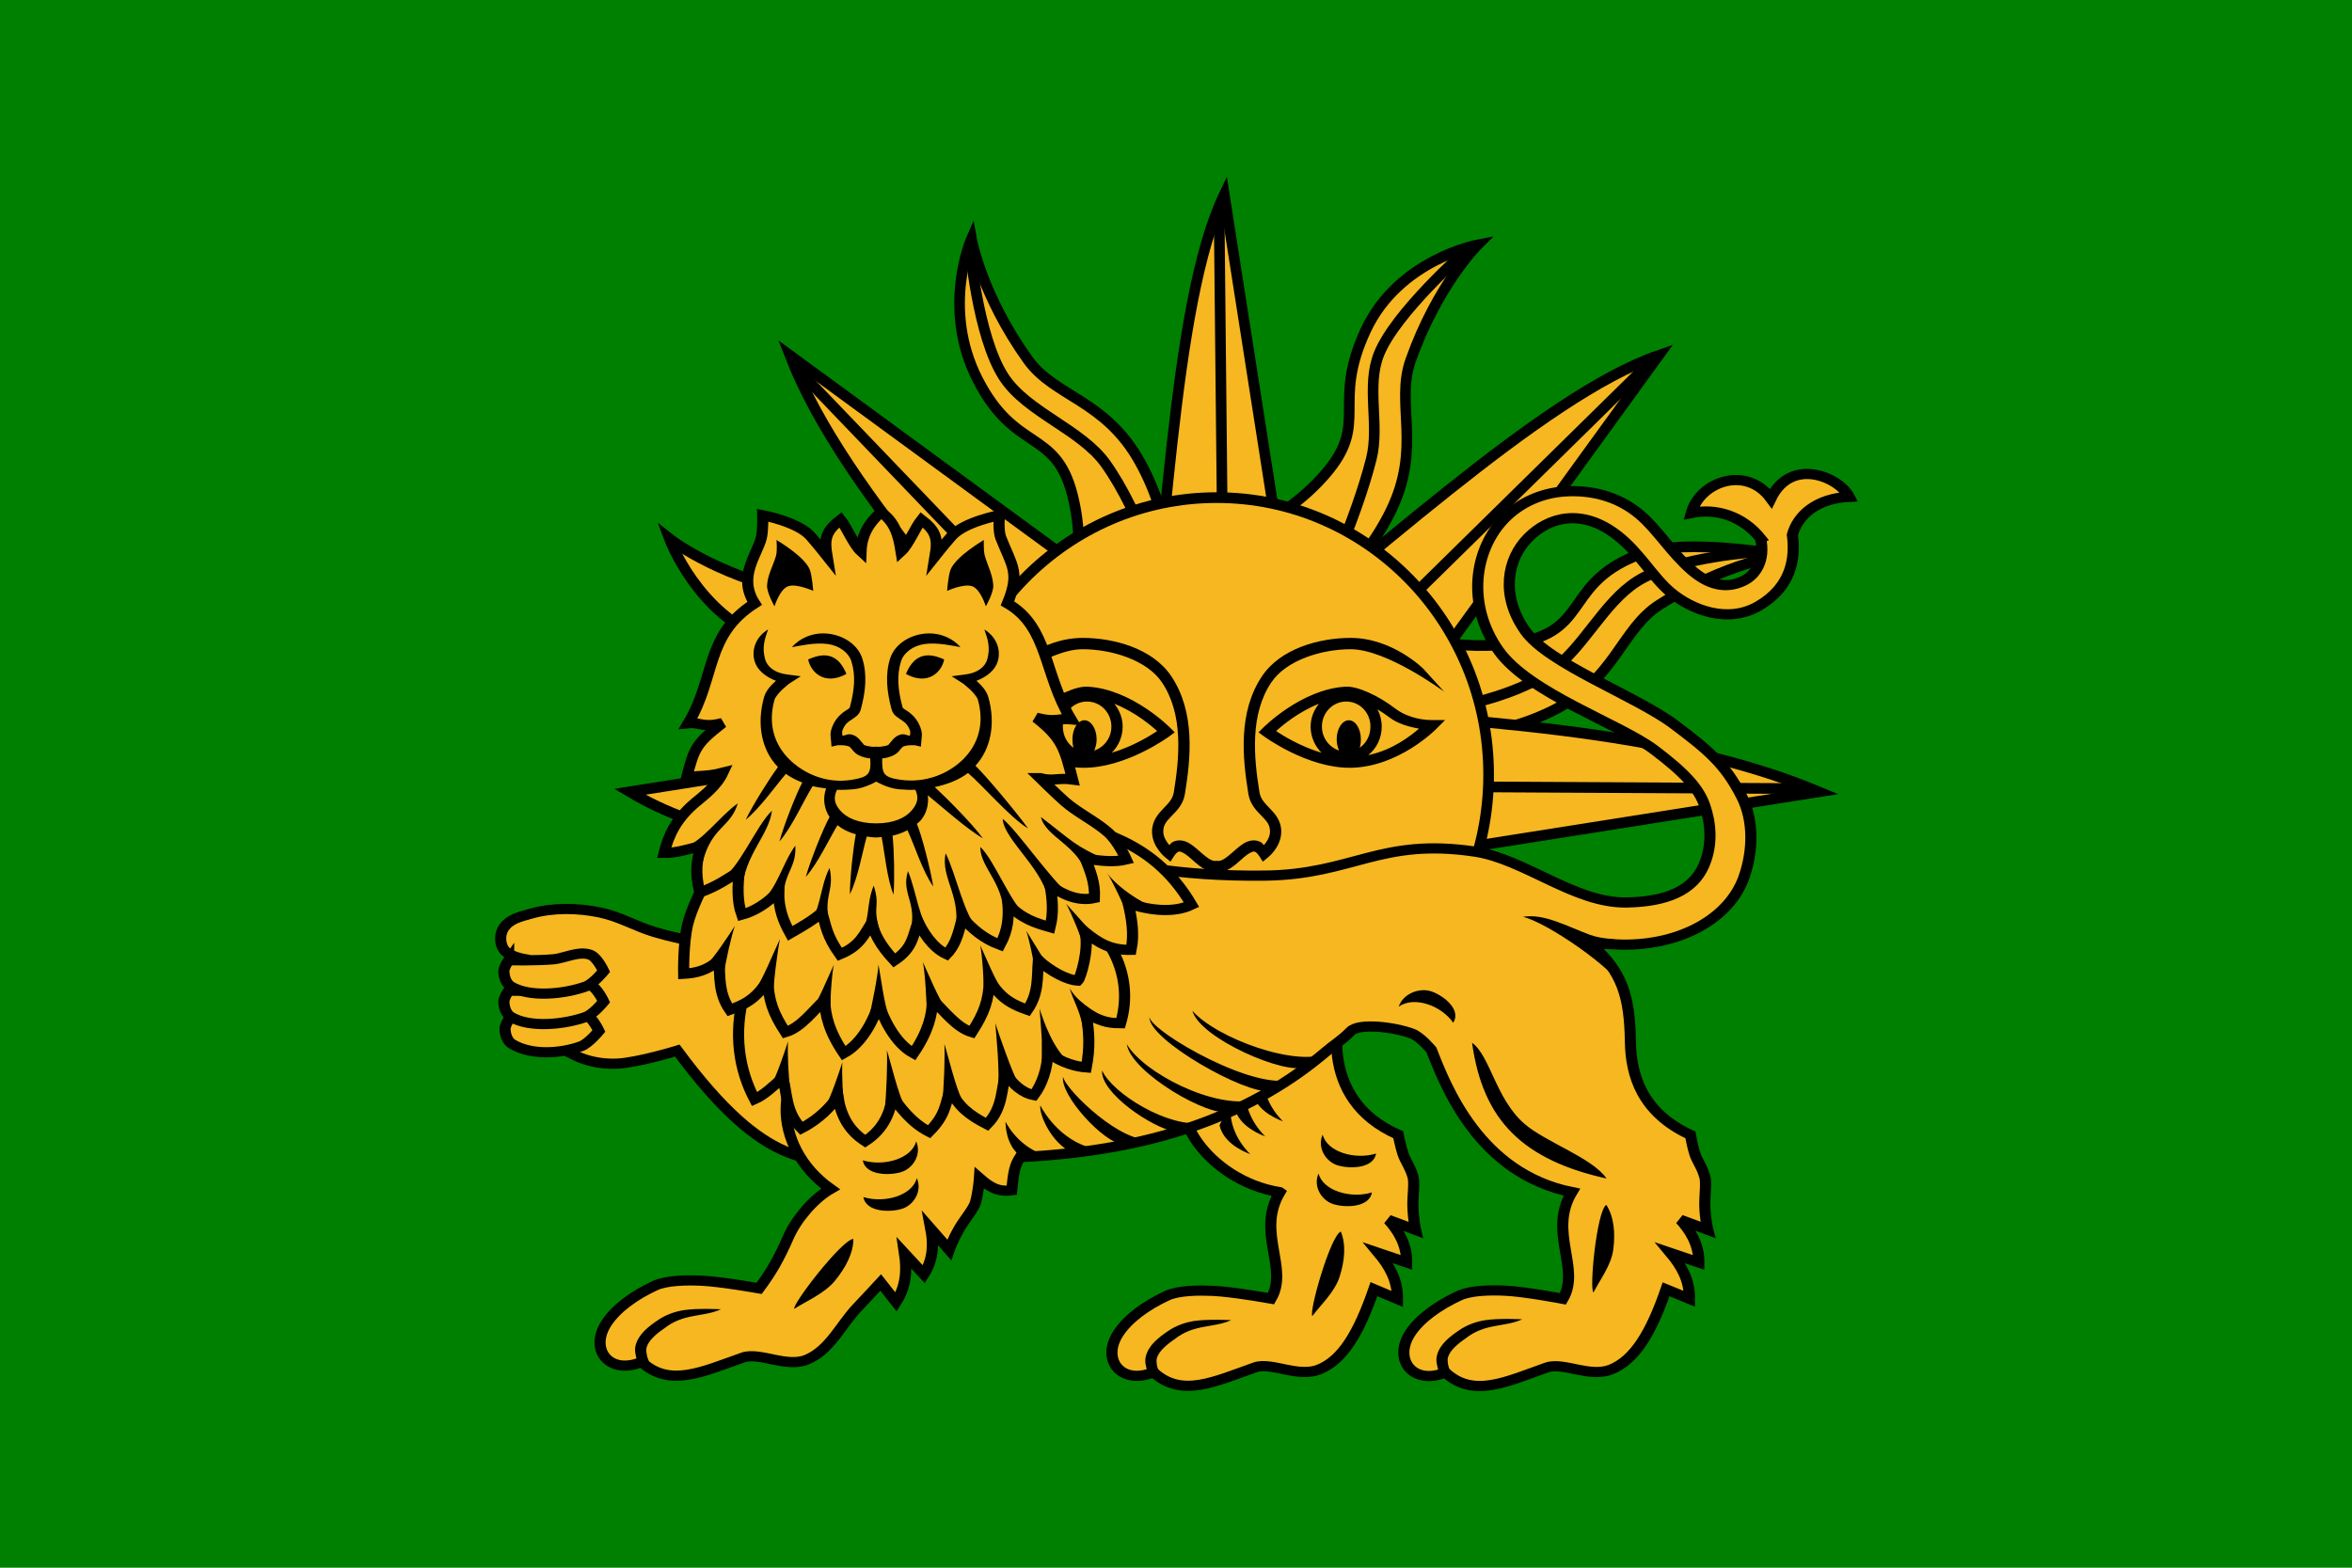 <svg xmlns="http://www.w3.org/2000/svg" version="1.0" width="900" height="600"><path d="M 0,300 V 0 H 450 900 V 300 600 H 450 0 Z" fill="green"/><g transform="matrix(2.261,0,0,2.272,-62.094,-37.723)"><path d="m 244.5,134.227 c 0,0 -9.778,-4.926 -15.743,-14.721 -4.057,-6.662 -2.478,-14.448 -8.342,-25.033 -5.854,-10.568 -14.44,-10.944 -18.994,-17.276 -7.87,-10.94 -9.55,-20.373 -9.55,-20.373 0,0 -5.152,11.645 1.042,23.709 6.341,12.35 13.152,8.256 16.03,19.357 2.769,10.679 -0.485,20.355 0.392,28.106 1.282,11.325 8.877,18.645 8.877,18.645 l 6.572,-3.104 6.572,-3.104 6.572,-3.104 z" fill="#f6b721" stroke="#000" stroke-width="1.8"/><path d="m 248.905,158.225 c 0,0 5.478,-9.48 15.598,-14.875 6.883,-3.669 14.566,-1.648 25.47,-6.896 10.886,-5.24 11.752,-13.79 18.334,-17.975 11.373,-7.231 20.886,-8.369 20.886,-8.369 0,0 -16.379,-2.925 -23.729,-0.316 -13.083,4.644 -8.995,12.658 -20.243,14.897 -10.82,2.153 -20.294,-1.649 -28.082,-1.216 -11.379,0.632 -19.123,7.796 -19.123,7.796 l 2.723,6.739 2.723,6.739 2.723,6.739 z" fill="#f6b721" stroke="#000" stroke-width="1.8"/><path d="m 231.541,130.098 c 0,0 -10.577,2.83 -21.547,-0.511 -7.462,-2.272 -11.465,-9.135 -22.886,-13.133 -11.403,-3.992 -18.061,1.441 -25.674,-0.254 -13.155,-2.929 -20.686,-8.851 -20.686,-8.851 0,0 4.826,12.929 16.556,17.002 13.114,4.554 15.311,-2.59 24.847,3.78 9.173,6.128 13.185,15.516 18.997,20.717 8.493,7.6 19.034,8.009 19.034,8.009 l 2.84,-6.69 2.84,-6.69 2.84,-6.69 z" fill="#f6b721" stroke="#000" stroke-width="1.8"/><path d="m 243.816,145.182 c 0,0 -1.513,-10.844 3.147,-21.322 3.169,-7.127 10.47,-10.259 15.838,-21.105 5.359,-10.828 0.782,-18.101 3.397,-25.45 4.518,-12.697 11.318,-19.446 11.318,-19.446 0,0 -13.334,2.49 -18.903,14.348 -5.901,12.566 0.695,15.513 -6.796,24.197 -7.206,8.353 -17.014,11.184 -22.888,16.316 -8.583,7.498 -10.281,17.91 -10.281,17.91 l 6.292,3.638 6.292,3.638 6.292,3.638 z" fill="#f6b721" stroke="#000" stroke-width="1.8"/><path d="M 236.813,131.585 161.152,76.48 c 9.417,24.152 36.736,50.44 55.104,75.66 z" fill="#f6b721" stroke="#000" stroke-width="1.8"/><path d="m 232.501,131.585 c 25.829,-19.674 55.834,-48.294 75.661,-55.104 l -55.104,75.66 z" fill="#f6b721" stroke="#000" stroke-width="1.8"/><path d="M 249.192,141.84 234.657,49.376 c -8.922,18.591 -9.69,61.643 -14.535,92.465 z" fill="#f6b721" stroke="#000" stroke-width="1.8"/><path d="m 242.801,135.449 c 32.605,2.552 66.305,3.697 92.465,14.535 l -92.465,14.535 z" fill="#f6b721" stroke="#000" stroke-width="1.8"/><path d="m 226.512,135.449 -92.465,14.535 c 24.066,14.304 61.643,9.69 92.465,14.535 z" fill="#f6b721" stroke="#000" stroke-width="1.8"/><path d="M 233.781,51.489 234.839,153.928 161.918,78.289" fill="none" stroke="#000" stroke-width="1.8"/><path d="M 307.432,76.966 233.881,148.93 333.889,149.459" fill="none" stroke="#000" stroke-width="1.8"/><path d="m 191.55,57.653 c 0,0 1.267,15.576 5.821,22.489 3.91,5.936 13.049,8.779 17.197,14.551 11.636,16.194 19.314,56.618 19.314,56.618 0,0 20.53,-37.088 25.663,-57.412 1.451,-5.745 -0.921,-12.242 1.323,-17.726 2.844,-6.95 14.551,-17.197 14.551,-17.197" fill="none" stroke="#000" stroke-width="1.8"/><path d="m 325.423,109.509 c 0,0 -14.345,0.862 -20.901,5.027 -5.733,3.641 -9.002,11.165 -14.551,15.081 -16.065,11.336 -63.497,9.26 -63.497,9.26" fill="none" stroke="#000" stroke-width="1.8"/><g color="#000"><ellipse style="marker:none" transform="translate(-5.794,4.506)" cx="239.163" cy="142.597" rx="46.03" ry="46.674" overflow="visible" fill="#f6b721" stroke="#000" stroke-width="1.8"/><path d="m 210.682,124.062 c -7.078,0.004 -12.312,5.219 -12.312,5.219 l -2.524,3.83 c 0,0 8.709,-7.14 14.837,-7.143 4.857,-0.003 10.891,1.811 13.438,5.594 3.61,5.363 2.986,12.502 2,18.5 -0.187,1.139 -0.877,1.821 -1.75,2.719 -0.873,0.898 -1.941,2.084 -1.938,3.906 0.004,2.642 2.281,4.375 2.281,4.375 l 0.844,0.688 0.562,-0.875 c 0.275,-0.422 0.528,-0.657 0.688,-0.75 0.16,-0.093 0.226,-0.082 0.375,-0.062 0.297,0.04 0.907,0.382 1.562,0.938 0.656,0.555 1.375,1.266 2.219,1.812 0.681,0.441 1.511,0.788 2.406,0.719 0.895,0.069 1.725,-0.278 2.406,-0.719 0.844,-0.546 1.563,-1.257 2.219,-1.812 0.656,-0.555 1.265,-0.898 1.562,-0.938 0.149,-0.02 0.215,-0.031 0.375,0.062 0.16,0.093 0.413,0.328 0.688,0.75 l 0.562,0.875 0.844,-0.688 c 0,0 2.277,-1.733 2.281,-4.375 0.003,-1.822 -1.064,-3.008 -1.938,-3.906 -0.873,-0.898 -1.563,-1.579 -1.75,-2.719 -0.986,-5.998 -1.61,-13.137 2,-18.5 2.546,-3.783 8.58,-5.597 13.438,-5.594 6.128,0.003 15.804,7.143 15.804,7.143 l -3.491,-3.83 c 0,0 -5.235,-5.215 -12.312,-5.219 -5.311,-0.003 -11.868,1.785 -15,6.438 -4.094,6.082 -3.315,13.773 -2.312,19.875 0.293,1.783 1.442,2.855 2.281,3.719 0.84,0.863 1.377,1.454 1.375,2.594 -0.001,0.931 -0.559,1.723 -1.031,2.281 -0.159,-0.141 -0.292,-0.366 -0.469,-0.469 -0.501,-0.292 -1.077,-0.382 -1.594,-0.312 -1.034,0.138 -1.808,0.763 -2.531,1.375 -0.723,0.612 -1.416,1.258 -2.031,1.656 -0.523,0.339 -0.911,0.458 -1.281,0.406 v -0.031 c -0.034,0.011 -0.06,0.024 -0.094,0.031 -0.033,-0.008 -0.06,-0.021 -0.094,-0.031 v 0.031 c -0.37,0.052 -0.758,-0.068 -1.281,-0.406 -0.615,-0.398 -1.308,-1.044 -2.031,-1.656 -0.723,-0.612 -1.497,-1.237 -2.531,-1.375 -0.517,-0.069 -1.093,0.02 -1.594,0.312 -0.177,0.103 -0.31,0.327 -0.469,0.469 -0.472,-0.558 -1.03,-1.35 -1.031,-2.281 -0.002,-1.14 0.535,-1.73 1.375,-2.594 0.84,-0.863 1.988,-1.935 2.281,-3.719 1.003,-6.102 1.781,-13.793 -2.312,-19.875 -3.132,-4.653 -9.689,-6.441 -15,-6.438 z m 0.906,8.219 c -1.126,-0.064 -2.429,0.319 -3.906,0.969 -1.477,0.65 -3.093,1.603 -4.688,2.812 -1.256,0.953 -3.516,1.844 -6.125,1.844 h -2.156 l 1.531,1.531 c 0,0 6.3,6.371 14.406,6.5 7.373,0.118 14.781,-5.344 14.781,-5.344 l 0.844,-0.625 -0.75,-0.75 c 0,0 -6.46,-6.513 -13.938,-6.938 z m 43.562,0 c -7.477,0.424 -13.938,6.938 -13.938,6.938 l -0.75,0.75 0.844,0.625 c 0,0 7.408,5.462 14.781,5.344 8.106,-0.129 14.406,-6.5 14.406,-6.5 l 1.531,-1.531 h -2.156 c -2.609,0 -4.869,-0.891 -6.125,-1.844 -1.595,-1.21 -3.21,-2.163 -4.688,-2.812 -1.477,-0.65 -2.781,-1.033 -3.906,-0.969 z m -43.719,2.5 c 2.273,0 4.125,1.865 4.125,4.219 0,1.907 -1.236,3.498 -2.906,4.031 0.239,-0.529 0.406,-1.176 0.406,-1.875 0,-1.785 -0.932,-3.219 -2.062,-3.219 -1.131,0 -2.031,1.433 -2.031,3.219 0,0.497 0.06,0.985 0.188,1.406 -1.108,-0.75 -1.812,-2.075 -1.812,-3.562 0,-2.354 1.821,-4.219 4.094,-4.219 z m 43.875,0 c 2.273,0 4.094,1.865 4.094,4.219 0,1.487 -0.704,2.813 -1.812,3.562 0.127,-0.421 0.188,-0.909 0.188,-1.406 0,-1.785 -0.901,-3.219 -2.031,-3.219 -1.131,0 -2.062,1.433 -2.062,3.219 0,0.699 0.167,1.346 0.406,1.875 -1.67,-0.533 -2.906,-2.124 -2.906,-4.031 0,-2.354 1.852,-4.219 4.125,-4.219 z m -39.25,0.375 c 3.574,1.404 6.337,3.773 7.25,4.594 -0.995,0.66 -4.023,2.583 -7.688,3.656 1.13,-1.116 1.844,-2.694 1.844,-4.406 0,-1.461 -0.554,-2.786 -1.406,-3.844 z m 34.625,0 c -0.853,1.058 -1.406,2.383 -1.406,3.844 0,1.712 0.714,3.29 1.844,4.406 -3.665,-1.073 -6.693,-2.996 -7.688,-3.656 0.913,-0.82 3.676,-3.19 7.25,-4.594 z m -44.531,0.938 c -0.461,0.868 -0.719,1.856 -0.719,2.906 0,1.944 0.881,3.687 2.281,4.812 -4.149,-0.875 -7.134,-3.228 -8.594,-4.469 1.98,-0.344 3.75,-0.943 4.938,-1.844 0.699,-0.53 1.402,-0.99 2.094,-1.406 z m 54.438,0 c 0.692,0.416 1.395,0.876 2.094,1.406 1.187,0.901 2.958,1.499 4.938,1.844 -1.46,1.241 -4.445,3.594 -8.594,4.469 1.4,-1.125 2.281,-2.868 2.281,-4.812 0,-1.05 -0.258,-2.039 -0.719,-2.906 z" style="line-height:normal;-inkscape-font-specification:Sans;text-indent:0;text-align:start;text-decoration-line:none;text-transform:none;marker:none" font-weight="400" overflow="visible" font-family="Sans"/></g><g transform="matrix(0.508,0,0,0.508,53.883,59.26) matrix(5.294,0,0,4.823,-1068.484,-764.288)" fill="#f6b721" stroke="#000" stroke-width=".7"><path d="m 284.089,342.618 c -2.867,-0.879 -5.477,0.458 -11.216,-8.028 0,0 -2.508,0.842 -3.813,0.897 -0.68,0.029 -1.379,-0.069 -2.019,-0.299 -1.178,-0.424 -3.215,-1.944 -3.215,-1.944 l -0.523,-4.934 c 0,0 -1.036,-0.183 -1.346,-0.673 -0.266,-0.421 -0.269,-1.075 0,-1.495 0.385,-0.601 0.98,-0.744 1.719,-0.972 1.382,-0.425 2.926,-0.395 4.336,-0.075 1.25,0.284 2.221,0.946 3.439,1.346 3.748,1.232 11.663,2.019 11.663,2.019 z" transform="translate(-38.245,-121.299)"/><path d="m 224.087,211.049 c 0,0 1.923,0.022 2.841,-0.075 0.667,-0.07 1.228,-0.456 1.944,-0.15 0.426,0.183 0.822,1.121 0.822,1.121 0,0 -0.646,0.859 -1.121,1.047 -1.321,0.521 -3.15,0.632 -4.336,-0.15 -0.317,-0.209 -0.444,-0.667 -0.449,-1.047 -0.003,-0.268 0.299,-0.748 0.299,-0.748 z"/><path d="m 224.013,209.18 c 0,0 1.923,0.022 2.841,-0.075 0.667,-0.07 1.602,-0.606 2.318,-0.299 0.426,0.183 0.822,1.121 0.822,1.121 0,0 -0.646,0.859 -1.121,1.047 -1.321,0.521 -3.524,0.782 -4.71,0 -0.317,-0.209 -0.444,-0.667 -0.449,-1.047 -0.003,-0.268 0.299,-0.748 0.299,-0.748 z"/><path d="m 262.258,328.385 c 0,0 1.923,0.022 2.841,-0.075 0.667,-0.07 1.602,-0.606 2.318,-0.299 0.426,0.183 0.822,1.121 0.822,1.121 0,0 -0.646,0.859 -1.121,1.047 -1.321,0.521 -3.524,0.782 -4.71,0 -0.317,-0.209 -0.444,-0.667 -0.449,-1.047 -0.003,-0.268 0.299,-0.748 0.299,-0.748 z" transform="translate(-38.245,-121.299)"/></g><g transform="matrix(2.687,0,0,2.448,-487.363,-334.71)" stroke-width=".7"><path d="m 272.208,225.551 c -1.505,2.754 0.583,5.216 -0.552,7.322 0,0 -2.412,-0.474 -3.664,-0.535 -0.869,-0.042 -2.149,-0.042 -2.893,0.335 -1.324,0.671 -2.469,1.584 -3.071,2.602 -1.096,1.856 0.243,3.571 2.222,2.66 1.77,1.787 3.856,0.643 6.41,-0.335 0.523,-0.2 1.292,0.016 1.933,0.16 0.671,0.151 1.429,0.268 2.062,0 1.506,-0.639 2.526,-2.521 3.48,-5.54 l 1.484,0.683 c 0.016,-1.291 -0.507,-2.275 -1.191,-3.169 l 1.77,0.654 c 0.011,-1.284 -0.561,-2.226 -1.144,-2.933 l 1.704,0.691 c 0,0 -0.142,-0.669 -0.17,-1.658 -0.018,-0.641 0.121,-1.582 0.007,-2.008 -0.197,-0.735 -0.46,-1.029 -0.628,-1.565 -0.135,-0.43 -0.302,-1.318 -0.302,-1.318 -5.13,-2.467 -4.024,-8.281 -3.082,-10.742 l -9.768,7.394 c -1.974,1.411 0.737,6.483 5.391,7.301 z" fill="#f6b721" stroke="#000"/><path d="m 272.407,220.673 c -0.686,-0.278 -1.708,-0.893 -1.933,-1.985 l 0.743,-1.703 c -0.324,1.921 0.85,3.326 1.191,3.688 z m -1.121,1.035 c -0.686,-0.278 -1.708,-0.893 -1.933,-1.985 l 0.743,-1.703 c -0.324,1.921 0.85,3.326 1.191,3.688 z m -0.942,1.221 c -0.686,-0.278 -1.708,-0.893 -1.933,-1.985 l 0.743,-1.703 c -0.324,1.921 0.85,3.326 1.191,3.688 z m -1.203,11.424 c 0,0 -1.476,-0.087 -2.344,0.062 -0.574,0.099 -1.14,0.326 -1.625,0.688 -0.555,0.414 -1.224,0.944 -1.406,1.75 -0.081,0.357 0.016,0.721 0.094,1 0.078,0.279 0.156,0.5 0.156,0.5 l 0.656,-0.281 c 0,0 -0.092,-0.177 -0.156,-0.406 -0.064,-0.229 -0.091,-0.529 -0.062,-0.656 0.113,-0.501 0.607,-0.957 1.125,-1.344 1.235,-1.067 2.43,-0.748 3.562,-1.312 z m 5.119,-0.283 c 0.52,-0.769 1.408,-1.647 1.718,-2.715 0.31,-1.068 0.419,-2.191 0.07,-3.098 -0.668,0.317 -2.033,5.602 -1.787,5.813 z m 3.75,-8.504 c -0.174,1.088 -1.79,1.057 -2.491,0.782 -0.701,-0.275 -1.224,-1.211 -0.872,-2.089 0.278,1.198 2.031,1.752 3.363,1.307 z m 0.259,-2.674 c -0.174,1.088 -1.79,1.057 -2.491,0.782 -0.701,-0.275 -1.224,-1.211 -0.872,-2.089 0.278,1.198 2.031,1.752 3.363,1.307 z" style="line-height:normal;-inkscape-font-specification:Sans;text-indent:0;text-align:start;text-decoration-line:none;text-transform:none;marker:none" font-weight="400" overflow="visible" color="#000" font-family="Sans"/><path d="m 340.736,301.859 c 0.298,1.49 -0.299,2.513 -1.08,2.922 -1.175,0.616 -2.267,0.202 -3.25,-0.719 -1.277,-1.196 -2.142,-2.791 -3.281,-3.844 -1.445,-1.336 -3.187,-1.693 -4.688,-1.594 -1.501,0.099 -2.846,0.777 -3.812,1.844 -1.933,2.133 -2.431,5.951 -0.406,9.091 1.906,2.957 7.638,5.058 9.812,6.844 1.952,1.605 2.814,2.664 3.188,3.846 0.374,1.181 0.519,2.68 -0.062,4.125 -0.699,1.737 -2.363,2.484 -4.846,2.537 -3.3,0.07 -6.412,-2.991 -9.598,-3.504 -5.964,-0.961 -7.658,1.584 -13.2,1.656 -10.976,0.142 -15.456,-3.5 -15.456,-3.5 l -11.9,15.123 c -3.635,1.49 -3.826,6.979 0,9.938 -1.094,0.688 -2.177,2.116 -2.656,3.312 -0.603,1.505 -1.098,2.44 -1.844,3.531 0,0 -2.405,-0.471 -3.656,-0.531 -0.869,-0.042 -2.162,-0.033 -2.906,0.344 -1.324,0.671 -2.461,1.576 -3.062,2.594 -1.096,1.856 0.239,3.567 2.219,2.656 1.77,1.787 3.852,0.665 6.406,-0.312 0.523,-0.2 1.297,0.012 1.938,0.156 0.671,0.151 1.437,0.285 2.062,0 1.472,-0.669 2.137,-2.39 3.188,-3.594 0.495,-0.568 1.469,-1.719 1.469,-1.719 l 0.969,1.344 c 0.652,-1.114 0.684,-2.229 0.531,-3.344 l 1.219,1.438 c 0.645,-1.111 0.595,-2.222 0.438,-3.125 l 1.156,1.438 c 0,0 0.191,-0.626 0.656,-1.5 0.302,-0.567 0.889,-1.323 1,-1.75 0.192,-0.737 0.25,-1.688 0.25,-1.688 0.667,0.638 1.174,0.97 2.031,0.844 0.122,-1.335 0.211,-1.739 0.531,-2.281 4.248,-0.225 8.203,-0.97 11.781,-2.469 2.703,-1.132 5.21,-2.681 7.438,-4.75 0.581,-0.54 1.048,-0.826 1.594,-1.438 0.536,-0.601 2.756,-0.296 3.875,0.156 0.54,0.219 1.219,1.125 1.219,1.125 0.897,2.509 3.014,8.497 8.844,9.781 -1.505,2.754 0.572,5.237 -0.562,7.344 0,0 -2.405,-0.502 -3.656,-0.562 -0.869,-0.042 -2.131,-0.033 -2.875,0.344 -1.324,0.671 -2.492,1.576 -3.094,2.594 -1.096,1.856 0.239,3.599 2.219,2.688 1.77,1.787 3.852,0.634 6.406,-0.344 0.523,-0.2 1.297,0.012 1.938,0.156 0.671,0.151 1.43,0.268 2.062,0 1.506,-0.639 2.545,-2.512 3.5,-5.531 l 1.469,0.656 c 0.016,-1.291 -0.504,-2.263 -1.188,-3.156 l 1.781,0.656 c 0.011,-1.284 -0.573,-2.23 -1.156,-2.938 l 1.719,0.688 c 0,0 -0.16,-0.666 -0.188,-1.656 -0.018,-0.641 0.114,-1.574 0,-2 -0.197,-0.735 -0.457,-1.026 -0.625,-1.562 -0.135,-0.43 -0.281,-1.312 -0.281,-1.312 -3.071,-1.556 -3.749,-4.12 -3.781,-6.438 -0.042,-3.056 -0.504,-4.79 -2.438,-6.641 0.676,-0.121 1.376,-0.023 1.969,-0.016 3.693,0.045 6.717,-1.848 7.619,-4.63 0.601,-1.856 0.609,-3.938 -0.124,-5.527 -1.05,-2.277 -2.159,-3.259 -4.277,-5 -2.388,-1.962 -7.9,-4.149 -9.375,-6.438 -1.579,-2.45 -1.121,-4.963 0.188,-6.406 1.283,-1.416 3.386,-2.082 5.656,-0.125 1.362,1.175 2.189,2.842 3.312,3.875 1.311,1.205 3.597,2.199 5.562,0.938 2.039,-1.309 2.31,-3.244 2.111,-4.891 0.342,-1.351 1.52,-2.503 3.579,-2.611 -0.654,-1.375 -3.658,-2.764 -4.935,0.111 -1.532,-2.287 -4.461,-1.176 -5.009,1.002 1.531,-0.353 3.211,0.182 4.365,1.748 z" transform="translate(-38.245,-121.299)" fill="#f6b721" stroke="#000"/><path d="m 287.521,206.603 c 1.321,-0.255 2.781,0.656 4.205,1.229 0.849,0.341 1.613,0.229 1.896,0.441 l -1.285,0.255 1.604,3.098 c -0.762,-1.544 -4.986,-4.685 -6.42,-5.023 z m -3.204,8.66 c 0.334,2.652 1.126,4.696 2.531,6.219 1.405,1.523 3.37,2.503 5.938,3.125 -0.889,-1.431 -3.854,-2.502 -5.188,-3.781 -1.798,-1.725 -2.138,-4.658 -3.281,-5.562 z m 7.649,17.184 c 0.387,-0.844 1.117,-1.856 1.247,-2.961 0.13,-1.104 0.053,-2.23 -0.441,-3.067 -0.607,0.423 -1.083,5.861 -0.806,6.028 z m -8.836,-18.558 c 0.551,-0.954 -0.723,-1.949 -1.44,-2.178 -0.717,-0.228 -1.714,0.169 -1.994,1.072 0.971,-0.754 2.681,-0.08 3.435,1.106 z m -16.431,-0.825 c 0.494,1.936 5.941,4.451 7.045,3.863 l 1.573,-0.988 c -1.964,1.09 -7.11,-0.99 -8.618,-2.875 z m -2.701,0.428 c -0.083,1.574 6.099,5.352 7.542,5.087 l 1.622,-0.906 c -2.134,1.226 -9.108,-3.189 -9.163,-4.181 z m -1.428,1.87 c 0.271,1.979 5.269,5.097 6.433,4.637 l 1.675,-0.803 c -2.608,0.671 -7.09,-1.895 -8.108,-3.834 z m -1.554,1.811 c -0.127,1.513 3.1,3.929 4.617,4.227 l 1.749,-0.627 c -2.202,0.379 -5.738,-2.036 -6.366,-3.6 z m -2.461,0.433 c -0.178,1.289 2.551,4.543 3.769,4.658 l 1.816,-0.392 c -1.757,0.49 -5.406,-3.319 -5.585,-4.267 z m -1.433,1.972 c -0.071,0.707 0.745,2.609 1.972,3.226 l 1.849,-0.18 c -2.356,-0.275 -3.603,-2.575 -3.821,-3.046 z m -2.192,1.115 c 0.009,0.74 0.209,1.916 1.143,2.524 l 1.856,-0.071 c -1.907,-0.398 -2.787,-2.004 -3,-2.453 z m -8.989,2.663 c 0.174,1.088 1.79,1.057 2.491,0.782 0.701,-0.275 1.224,-1.211 0.872,-2.089 -0.278,1.198 -2.031,1.752 -3.363,1.307 z m 0.041,2.531 c 0.174,1.088 1.79,1.057 2.491,0.782 0.701,-0.275 1.224,-1.211 0.872,-2.089 -0.278,1.198 -2.031,1.752 -3.363,1.307 z m -4.354,7.687 c 0.758,-0.536 1.898,-1.046 2.564,-1.936 0.666,-0.89 1.164,-1.903 1.156,-2.875 -0.737,0.061 -3.876,4.527 -3.72,4.811 z m 45.849,0.722 c 0,0 -1.476,-0.087 -2.344,0.062 -0.574,0.099 -1.14,0.326 -1.625,0.688 -0.555,0.414 -1.224,0.944 -1.406,1.75 -0.081,0.357 0.016,0.721 0.094,1 0.078,0.279 0.156,0.5 0.156,0.5 l 0.656,-0.281 c 0,0 -0.092,-0.177 -0.156,-0.406 -0.064,-0.229 -0.091,-0.529 -0.062,-0.656 0.113,-0.501 0.607,-0.957 1.125,-1.344 1.235,-1.067 2.43,-0.748 3.562,-1.312 z m -50.473,-0.69 c 0,0 -1.476,-0.087 -2.344,0.062 -0.574,0.099 -1.14,0.326 -1.625,0.688 -0.555,0.414 -1.224,0.944 -1.406,1.75 -0.081,0.357 0.016,0.721 0.094,1 0.078,0.279 0.156,0.5 0.156,0.5 l 0.656,-0.281 c 0,0 -0.092,-0.177 -0.156,-0.406 -0.064,-0.229 -0.091,-0.529 -0.062,-0.656 0.113,-0.501 0.607,-0.957 1.125,-1.344 1.235,-1.067 2.43,-0.748 3.562,-1.312 z" style="line-height:normal;-inkscape-font-specification:Sans;text-indent:0;text-align:start;text-decoration-line:none;text-transform:none;marker:none" font-weight="400" overflow="visible" color="#000" font-family="Sans"/><path d="m 257.418,208.83 -0.908,0.522 c -6.176,2.38 -10.933,2.301 -17.148,0 l -0.884,2.492 c -0.706,2.819 -0.318,5.302 0.648,7.307 0.589,-0.281 1.179,-0.888 1.768,-1.473 0.291,0.974 0.161,2.358 1.179,3.477 1.154,-0.648 1.871,-1.532 2.298,-2.18 0.197,1.332 0.704,2.342 1.724,3.064 1.02,-0.722 1.527,-1.733 1.724,-3.064 0.427,0.648 1.144,1.768 2.298,2.416 1.018,-1.119 1.005,-1.796 1.326,-2.908 0.515,1.158 1.173,1.747 2.328,2.395 1.018,-1.119 0.888,-2.503 1.179,-3.477 0.488,0.787 1.106,1.337 1.768,1.473 0.505,-0.723 0.873,-1.881 0.869,-2.927 0.949,0.744 1.832,0.967 2.432,1.016 0.239,-1.363 0.188,-2.417 -0.007,-3.63 0.895,0.308 1.067,0.588 2.167,0.59 0.736,-2.702 -0.139,-5.625 -2.699,-7.697 z" fill="#f6b721" stroke="#000"/><path style="line-height:normal;-inkscape-font-specification:Sans;text-indent:0;text-align:start;text-decoration-line:none;text-transform:none;marker:none" d="m 261.786,213.841 -1.466,-0.097 -0.475,0.971 c -0.025,-1.318 -0.733,-2.505 -0.87,-3.219 0.331,0.752 1.342,1.61 2.811,2.344 z m -2.77,2.84 -1.231,-0.485 -0.594,0.904 c 0.14,-1.311 -0.069,-3.458 -0.116,-4.183 0.234,0.788 0.854,2.84 1.941,3.764 z m -3.244,1.467 -0.727,-0.485 -0.594,0.904 c 0.14,-1.311 -0.115,-3.917 -0.162,-4.642 0.234,0.788 1.038,3.344 1.482,4.222 z m -3.53,1.146 -0.727,-0.485 -0.594,0.904 c 0.14,-1.311 0.206,-3.642 0.159,-4.367 0.234,0.788 0.717,3.069 1.161,3.947 z m -3.622,0.436 -0.727,-0.485 -0.594,0.904 c 0.14,-1.311 0.206,-3.642 0.159,-4.367 0.234,0.788 0.717,3.069 1.161,3.947 z m -5.126,0.138 0.727,-0.485 0.594,0.904 c -0.14,-1.311 -0.206,-2.954 -0.159,-3.679 -0.234,0.788 -0.717,2.382 -1.161,3.26 z m -3.422,-1.438 0.727,-0.485 0.594,0.904 c -0.14,-1.311 -0.206,-2.954 -0.159,-3.679 -0.234,0.788 -0.717,2.382 -1.161,3.26 z" font-weight="400" overflow="visible" color="#000" font-family="Sans"/><path d="m 237.648,201.036 c 0,0 -2.279,4.002 -2.734,6.067 -0.295,1.336 -0.256,3.418 -0.256,3.418 0.741,-0.046 1.481,-0.21 2.222,-0.94 0.077,1.139 -0.037,2.279 0.684,3.418 0.741,-0.286 1.652,-0.662 2.393,-2.051 0.057,1.417 0.32,2.253 1.111,3.589 0.97,-0.31 1.732,-1.464 2.478,-2.222 0.016,1.033 0.274,2.188 1.196,3.674 1.211,-0.726 1.916,-2.406 2.197,-3.359 0.307,0.901 0.985,2.633 2.197,3.359 0.923,-1.487 1.18,-2.641 1.196,-3.674 0.746,0.757 1.508,1.912 2.478,2.222 0.791,-1.336 1.054,-2.172 1.111,-3.589 0.741,1.389 1.652,1.765 2.393,2.051 0.72,-1.139 0.607,-2.279 0.684,-3.418 0.741,0.73 1.755,1.363 2.495,1.409 0.147,-0.147 0.726,-2.144 0.447,-3.34 0.871,0.756 1.615,1.259 2.901,1.223 0.21,-1.104 0.03,-2.208 -0.185,-3.208 1.397,0.527 2.911,0.671 3.992,0.103 -2.521,-4.683 -6.507,-5.448 -10.884,-6.256 -4.96,4.51 -10.908,5.349 -18.112,1.524 z" fill="#f6b721" stroke="#000"/><path d="m 263.857,206.098 -0.869,-0.095 -0.11,1.076 c -0.48,-1.228 -1.218,-2.959 -1.594,-3.58 0.366,0.728 2.251,2.381 3.584,2.599 z m -2.687,2.344 -1.159,-0.727 0.127,1.652 c -0.41,-1.253 -1.049,-3.022 -1.39,-3.664 0.537,0.622 1.655,2.122 2.422,2.739 z m -3.02,2.234 -1.017,-0.915 -0.158,1.649 c -0.189,-1.305 -0.514,-3.158 -0.739,-3.849 0.422,0.705 1.266,2.375 1.915,3.115 z m -3.293,1.211 -0.783,-0.388 -0.473,0.972 c -0.028,-1.318 -0.124,-3.197 -0.263,-3.91 0.332,0.752 0.966,2.512 1.519,3.326 z m -7.231,1.681 -0.67,-0.56 -0.688,0.834 c 0.282,-1.288 0.628,-3.233 0.66,-3.959 0.147,0.808 0.351,2.764 0.698,3.685 z m 3.618,-0.525 -0.783,-0.388 -0.473,0.972 c -0.028,-1.318 -0.124,-3.197 -0.263,-3.91 0.332,0.752 0.966,2.512 1.519,3.326 z m -8.649,0.193 0.783,-0.388 0.473,0.972 c 0.028,-1.318 0.124,-3.197 0.263,-3.91 -0.332,0.752 -0.966,2.512 -1.519,3.326 z m -3.584,-1.298 0.783,-0.388 0.473,0.972 c 0.028,-1.318 0.317,-3.679 0.456,-4.392 -0.332,0.752 -1.159,2.993 -1.712,3.807 z m -3.048,-1.834 0.823,-0.292 0.355,1.022 c 0.184,-1.306 0.521,-2.915 0.743,-3.607 -0.419,0.707 -1.276,2.135 -1.922,2.878 z" style="line-height:normal;-inkscape-font-specification:Sans;text-indent:0;text-align:start;text-decoration-line:none;text-transform:none;marker:none" font-weight="400" overflow="visible" color="#000" font-family="Sans"/><path d="m 257.115,197.057 c 0.795,0.239 1.121,-0.043 2.039,0.092 -0.491,-2.096 -0.635,-2.839 -2.296,-4.253 1.226,0.355 1.413,0.026 2.191,0.107 -1.729,-3.151 -1.413,-6.343 -3.995,-7.973 0.808,-2.143 0.279,-2.578 -0.422,-4.521 -0.175,-0.486 -0.086,-1.546 -0.086,-1.546 0,0 -2.211,0.453 -3.007,1.437 -0.459,0.568 -1.039,1.366 -1.039,1.366 0.182,-1.193 0.062,-1.717 -0.859,-2.491 -0.387,0.529 -0.827,1.715 -1.289,2.177 -0.157,-1.079 -0.37,-2.004 -1.26,-2.696 -0.777,0.748 -1.222,1.585 -1.26,2.696 -0.462,-0.462 -0.902,-1.648 -1.289,-2.177 -0.921,0.774 -1.041,1.298 -0.859,2.491 0,0 -0.58,-0.798 -1.039,-1.366 -0.796,-0.984 -3.007,-1.437 -3.007,-1.437 0,0 0.025,1.042 -0.086,1.546 -0.256,1.168 -1.512,2.679 -0.422,4.521 -3.129,2.178 -2.449,5.096 -4.177,8.247 0.778,-0.081 0.927,0.341 2.153,-0.013 -1.661,1.414 -1.777,1.7 -2.269,3.796 0.603,-0.24 1.115,-0.048 2.289,-0.376 -0.399,0.935 -1.258,1.618 -1.737,2.061 -1.183,1.095 -1.669,2.193 -1.962,3.458 0.775,0.01 1.551,-0.263 2.326,-0.481 -0.266,1.01 -0.397,1.752 -0.08,3.208 1.163,-0.468 1.74,-0.961 2.487,-1.444 -0.096,0.936 -0.147,2.032 0.16,2.968 0.775,-0.227 1.551,-0.736 2.326,-1.604 -0.018,1.221 0.317,2.09 0.722,2.888 0.712,-0.446 1.43,-0.888 2.005,-1.444 0.232,0.867 0.287,1.617 1.123,2.888 1.277,-0.57 1.538,-1.394 2.005,-2.166 0.177,0.713 0.494,1.495 1.428,2.587 1.222,-0.883 1.16,-1.767 1.504,-2.65 0.278,0.634 0.869,1.754 1.79,2.22 0.696,-0.788 0.804,-1.862 1.003,-2.507 0.627,0.781 1.356,1.461 2.363,1.862 0.524,-1.05 0.541,-1.931 0.501,-2.793 0.883,1.018 1.767,1.305 2.65,1.576 0.22,-0.955 0.16,-1.91 0,-2.865 0.931,0.732 1.862,1.082 2.793,0.859 0.047,-1.053 -0.261,-1.842 -0.573,-2.721 0.937,0.179 1.831,0.272 2.578,0.072 0,0 -0.51,-1.253 -1.146,-1.862 -0.819,-0.784 -1.927,-1.358 -2.744,-2.145 -0.473,-0.455 -1.536,-1.592 -1.536,-1.592 z" fill="#f6b721" stroke="#000"/><path transform="translate(-38.245,-121.299)" d="m 278.75,301.969 c 0,0 0.067,0.727 -0.031,1.094 -0.189,0.707 -0.526,1.3 -0.562,2.031 -0.025,0.499 0.469,1.438 0.469,1.438 0,0 0.321,-1.151 0.844,-1.375 0.521,-0.223 1.594,0.312 1.594,0.312 0,0 -0.069,-1.062 -0.219,-1.469 -0.335,-0.912 -2.094,-2.031 -2.094,-2.031 z m 13.062,0 c 0,0 -1.759,1.119 -2.094,2.031 -0.149,0.407 -0.219,1.469 -0.219,1.469 0,0 1.073,-0.536 1.594,-0.312 0.523,0.224 0.844,1.375 0.844,1.375 0,0 0.494,-0.939 0.469,-1.438 -0.036,-0.731 -0.342,-1.324 -0.531,-2.031 -0.098,-0.367 -0.062,-1.094 -0.062,-1.094 z m -13.594,6.156 c -0.78,0.523 -1.054,1.408 -0.844,2.188 0.161,0.598 0.671,1.064 1.344,1.344 -0.034,0.032 -0.027,0.027 -0.062,0.062 -0.266,0.265 -0.573,0.619 -0.688,1.062 -0.476,1.846 -0.165,3.646 0.875,4.812 -0.55,0.808 -1.58,2.608 -2.031,3.625 0.907,-0.81 1.839,-2.272 2.531,-3.156 0.307,0.243 0.656,0.431 1.031,0.594 -0.386,0.802 -1.155,2.923 -1.438,4.062 0.82,-1.042 1.545,-2.873 2.094,-3.812 0.27,0.078 0.557,0.114 0.844,0.156 -0.214,0.673 -0.136,1.381 0.219,1.969 -0.388,0.761 -1.199,2.969 -1.5,4.125 0.775,-0.96 1.457,-2.583 2,-3.562 0.313,0.275 0.694,0.485 1.156,0.625 -0.174,0.979 -0.373,3.027 -0.375,4.125 0.51,-1.124 0.781,-2.884 1.062,-3.969 0.193,0.024 0.383,0.062 0.594,0.062 0.122,0 0.228,-0.023 0.344,-0.031 0.196,1.107 0.33,2.835 0.75,3.969 0.074,-1.071 0.037,-3.049 -0.062,-4.062 0.352,-0.081 0.66,-0.218 0.938,-0.375 0.442,1.02 0.94,2.808 1.625,3.875 -0.176,-1.197 -0.731,-3.543 -1.031,-4.312 0.085,-0.084 0.179,-0.157 0.25,-0.25 0.374,-0.491 0.504,-1.11 0.438,-1.719 0.93,0.833 2.453,2.315 3.469,2.969 -0.603,-0.931 -2.265,-2.758 -3.031,-3.531 0.788,-0.184 1.522,-0.491 2.094,-0.969 0.884,0.806 2.682,3.105 3.781,3.812 -0.639,-0.986 -2.632,-3.601 -3.312,-4.312 0.982,-1.168 1.277,-2.916 0.812,-4.719 -0.114,-0.444 -0.421,-0.797 -0.688,-1.062 -0.035,-0.035 -0.028,-0.03 -0.062,-0.062 0.672,-0.28 1.183,-0.745 1.344,-1.344 0.21,-0.779 -0.064,-1.665 -0.844,-2.188 0.22,0.687 0.382,1.234 0.188,2.031 -0.124,0.509 -0.573,0.952 -1.375,1.062 l -0.875,0.125 0.719,0.5 c 0,0 0.181,0.15 0.406,0.375 0.226,0.225 0.479,0.545 0.531,0.75 0.428,1.662 1.1e-4,3.068 -0.906,4.062 -0.906,0.994 -2.343,1.684 -3.969,1.438 -1.126,-0.171 -1.158,-0.452 -1.156,-1.469 0.21,-0.024 0.472,-0.084 0.719,-0.219 0.224,-0.123 0.314,-0.253 0.406,-0.375 0.093,-0.122 0.168,-0.21 0.188,-0.219 0.293,-0.139 0.75,-0.094 0.75,-0.094 l 0.375,0.094 0.031,-0.406 c 0.025,-0.352 0.102,-0.578 -0.156,-1.154 -0.21,-0.467 -0.529,-0.749 -0.75,-0.906 -0.11,-0.079 -0.174,-0.115 -0.219,-0.156 -0.044,-0.041 -0.054,-0.059 -0.062,-0.094 -0.288,-1.169 -0.377,-2.182 -0.094,-3.159 0.169,-0.584 0.749,-1.078 1.5,-1.188 0.809,-0.118 1.795,0.131 2.25,0.219 -0.449,-0.561 -1.324,-1.103 -2.438,-0.906 -0.912,0.161 -1.737,0.782 -2,1.688 -0.324,1.117 -0.203,2.297 0.094,3.502 0.045,0.182 0.142,0.337 0.25,0.438 0.108,0.1 0.216,0.181 0.312,0.25 0.192,0.137 0.381,0.26 0.531,0.594 0.129,0.286 0.078,0.277 0.062,0.529 -0.225,-0.018 -0.363,-0.2 -0.719,-0.031 -0.236,0.112 -0.367,0.303 -0.469,0.438 -0.102,0.135 -0.193,0.239 -0.156,0.219 -0.097,0.053 -0.304,0.106 -0.469,0.125 -0.165,0.019 -0.312,0 -0.312,0 0,0 -0.148,0.019 -0.312,0 -0.165,-0.019 -0.371,-0.072 -0.469,-0.125 0.037,0.02 -0.054,-0.084 -0.156,-0.219 -0.102,-0.135 -0.232,-0.326 -0.469,-0.438 -0.356,-0.168 -0.494,0.013 -0.719,0.031 -0.016,-0.252 -0.066,-0.243 0.062,-0.529 0.15,-0.333 0.339,-0.456 0.531,-0.594 0.096,-0.069 0.205,-0.15 0.312,-0.25 0.108,-0.1 0.205,-0.255 0.25,-0.438 0.297,-1.205 0.418,-2.386 0.094,-3.502 -0.263,-0.905 -1.088,-1.526 -2,-1.688 -1.113,-0.197 -1.989,0.345 -2.438,0.906 0.455,-0.088 1.441,-0.336 2.25,-0.219 0.751,0.109 1.331,0.603 1.5,1.188 0.283,0.976 0.194,1.989 -0.094,3.159 -0.008,0.034 -0.018,0.052 -0.062,0.094 -0.044,0.041 -0.108,0.077 -0.219,0.156 -0.221,0.158 -0.54,0.439 -0.75,0.906 -0.259,0.576 -0.181,0.801 -0.156,1.154 l 0.031,0.406 0.375,-0.094 c 0,0 0.457,-0.045 0.75,0.094 0.019,0.009 0.095,0.097 0.188,0.219 0.093,0.122 0.183,0.252 0.406,0.375 0.246,0.135 0.508,0.195 0.719,0.219 0.068,1.077 -0.105,1.279 -1.156,1.469 -1.618,0.291 -3.062,-0.443 -3.969,-1.438 -0.906,-0.994 -1.334,-2.401 -0.906,-4.062 0.053,-0.205 0.306,-0.525 0.531,-0.75 0.226,-0.225 0.406,-0.375 0.406,-0.375 l 0.719,-0.5 -0.875,-0.125 c -0.802,-0.111 -1.251,-0.553 -1.375,-1.062 -0.195,-0.797 -0.032,-1.344 0.188,-2.031 z m 3.5,1.781 c -0.27,0.003 -0.593,0.097 -0.969,0.281 0.129,0.797 0.97,1.853 2.406,1 -0.229,-0.612 -0.628,-1.29 -1.438,-1.281 z m 6.625,0 c -0.81,-0.009 -1.208,0.67 -1.438,1.281 1.436,0.853 2.277,-0.203 2.406,-1 -0.375,-0.184 -0.699,-0.278 -0.969,-0.281 z m -3.312,8.688 c 0.09,0.056 0.182,0.111 0.406,0.219 0.313,0.15 0.675,0.279 1.062,0.312 0.338,0.029 0.669,0.047 1,0.031 0.225,0.542 0.143,0.931 -0.219,1.406 -0.398,0.522 -1.135,0.906 -2.25,0.906 -1.115,0 -1.883,-0.384 -2.281,-0.906 -0.362,-0.475 -0.417,-0.865 -0.188,-1.406 0.331,0.015 0.662,-0.002 1,-0.031 0.388,-0.034 0.749,-0.163 1.062,-0.312 0.225,-0.107 0.316,-0.163 0.406,-0.219 z m -8.719,1.5 c -1.175,0.908 -2.225,2.644 -3.438,3.062 L 273.969,323 l 0.125,1.156 c 0.58,-2.492 1.751,-2.363 2.219,-4.062 z m 2.156,0.5 c -1.03,1.069 -2.111,4.128 -3.25,4.719 l 1.062,-0.344 0.281,1.125 c 0.211,-2.55 1.691,-3.75 1.906,-5.5 z m 16.938,0.438 c 0.317,1.426 2.4,1.927 2.938,4.125 l 0.125,-1.125 1.281,0.062 c -2.313,-1.125 -2.303,-1.365 -4.344,-3.062 z M 293,321.156 c 0.05,1.46 2.781,3.616 2.906,5.875 l 0.344,-1.062 1,0.469 c -1.275,-1.164 -3.298,-4.432 -4.25,-5.281 z M 279.938,323 c -0.83,1.231 -1.167,3.065 -2.188,3.844 l 0.969,-0.5 0.5,1.062 c -0.232,-2.548 0.809,-2.646 0.719,-4.406 z m 11.656,0.094 c -0.055,1.46 1.758,2.684 1.406,5.219 l 0.531,-1.031 0.969,0.562 c -0.982,-0.825 -2.018,-3.834 -2.906,-4.75 z m -2.188,0.438 c -0.353,1.727 1.143,3.109 0.531,5.594 l 0.625,-1 0.906,0.656 c -0.892,-0.923 -1.427,-3.908 -2.062,-5.25 z m -7.312,1 c -0.636,1.342 -0.546,3.109 -1.438,4.031 l 0.906,-0.656 0.625,0.969 c -0.612,-2.485 0.259,-2.617 -0.094,-4.344 z m 4.938,0.219 c -0.483,1.695 0.799,2.256 0,4.688 l 0.719,-0.906 0.812,0.688 c -0.819,-0.988 -0.999,-3.083 -1.531,-4.469 z m -2.156,1 c -0.532,1.386 -0.15,2.481 -0.969,3.469 L 284.75,328.5 l 0.688,0.938 c -0.799,-2.431 -0.079,-1.992 -0.562,-3.688 z" style="line-height:normal;-inkscape-font-specification:Sans;text-indent:0;text-align:start;text-decoration-line:none;text-transform:none;marker:none" font-weight="400" overflow="visible" color="#000" font-family="Sans"/></g></g></svg>